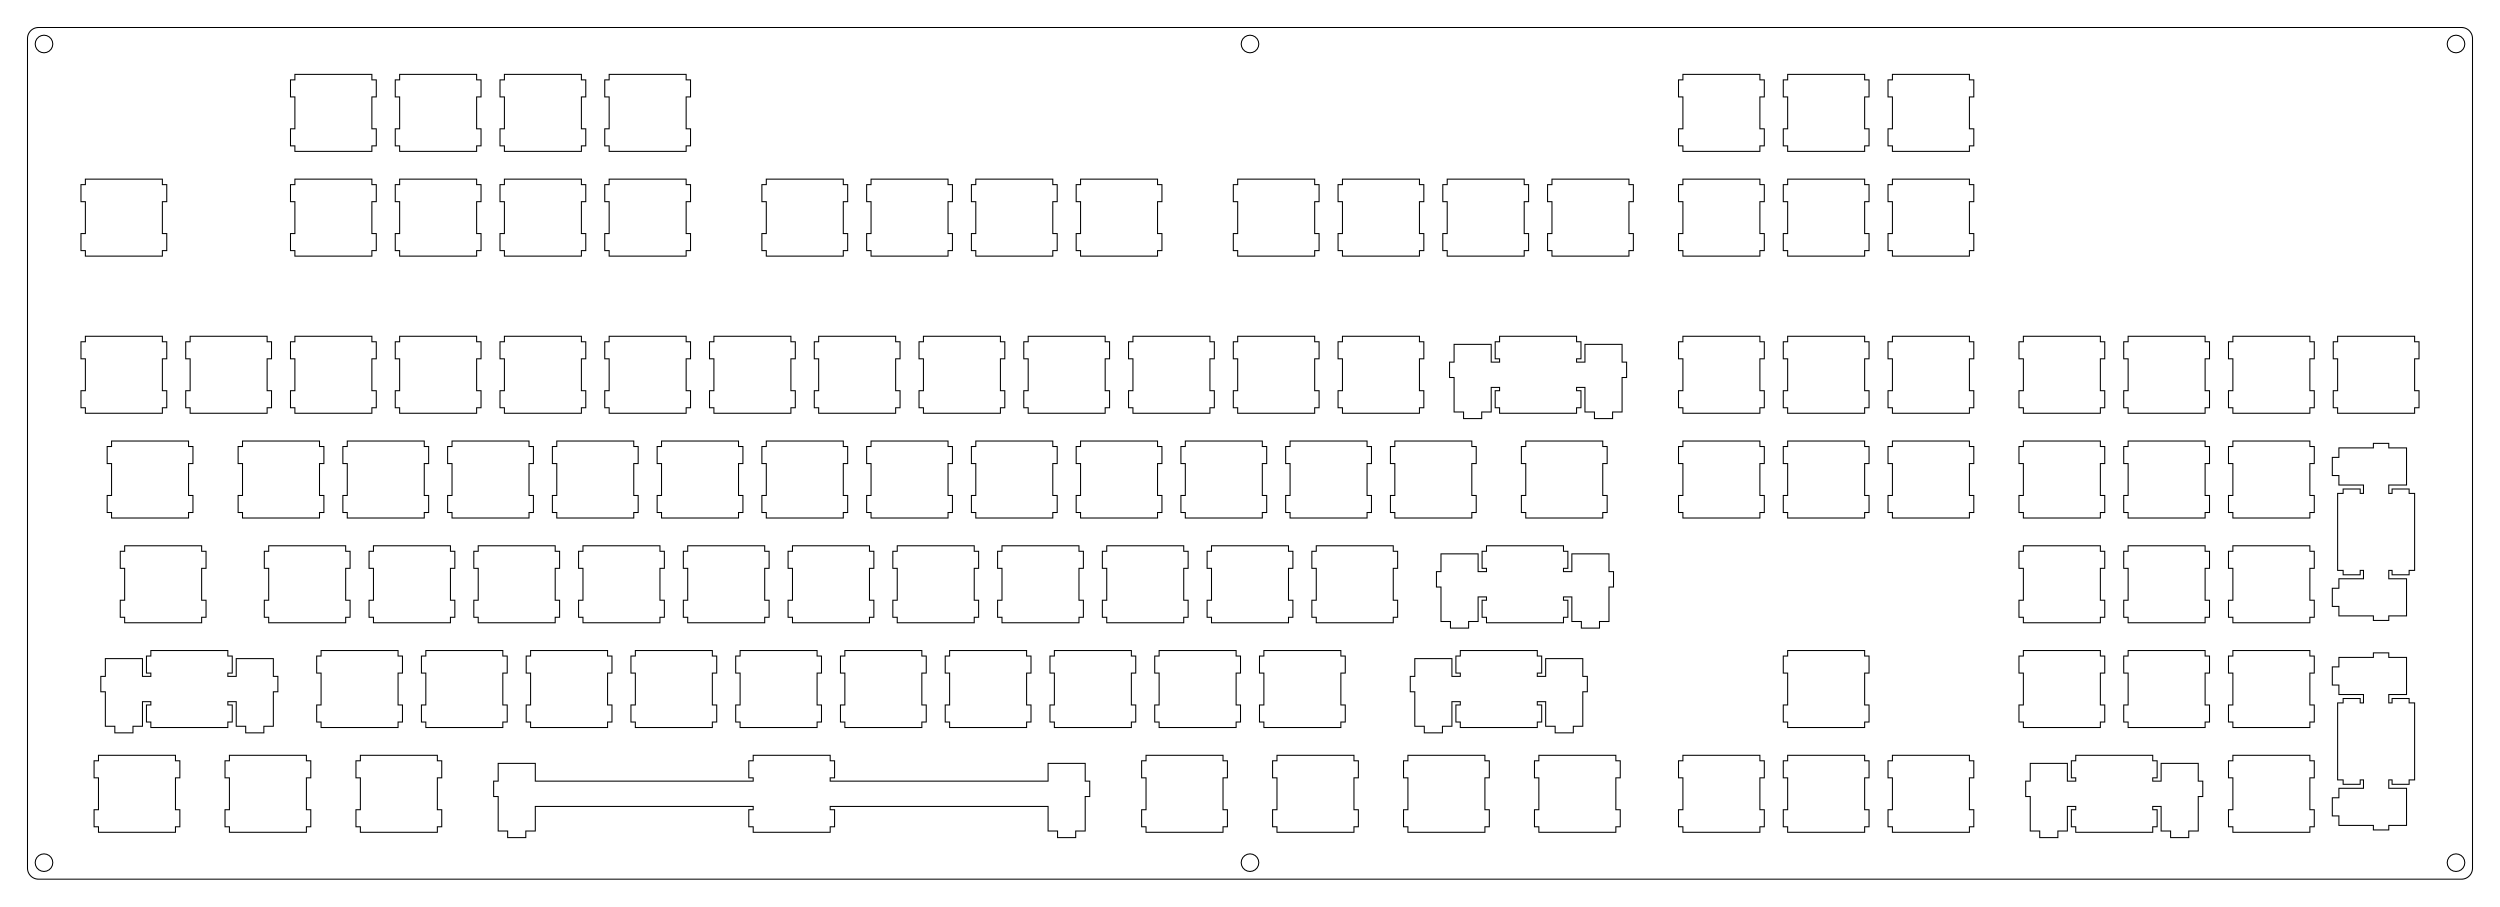 <?xml version="1.0"?>
<!-- Generated by SVGo -->
<svg width="454.627mm" height="164.877mm"
     viewBox="0.000 0.000 454.627 164.877"
     xmlns="http://www.w3.org/2000/svg" 
     xmlns:xlink="http://www.w3.org/1999/xlink">
<polygon points="447.627,5.001 447.783,5.007 447.939,5.025 448.093,5.056 448.245,5.098 448.392,5.153 448.534,5.218 448.671,5.295 448.802,5.382 448.925,5.480 449.041,5.586 449.147,5.702 449.245,5.825 449.332,5.956 449.409,6.093 449.474,6.235 449.529,6.382 449.571,6.534 449.602,6.688 449.620,6.844 449.627,7.001 449.627,157.877 449.620,158.033 449.602,158.189 449.571,158.343 449.529,158.495 449.474,158.642 449.409,158.784 449.332,158.921 449.245,159.052 449.147,159.175 449.041,159.291 448.925,159.397 448.802,159.495 448.671,159.582 448.534,159.659 448.392,159.724 448.245,159.779 448.093,159.821 447.939,159.852 447.783,159.870 447.627,159.877 7.001,159.877 6.844,159.870 6.688,159.852 6.534,159.821 6.382,159.779 6.235,159.724 6.093,159.659 5.956,159.582 5.825,159.495 5.702,159.397 5.586,159.291 5.480,159.175 5.382,159.052 5.295,158.921 5.218,158.784 5.153,158.642 5.098,158.495 5.056,158.343 5.025,158.189 5.007,158.033 5.000,157.876 5.001,7.001 5.007,6.844 5.025,6.688 5.056,6.534 5.098,6.382 5.153,6.235 5.218,6.093 5.295,5.956 5.382,5.825 5.480,5.702 5.586,5.586 5.702,5.480 5.825,5.382 5.956,5.295 6.093,5.218 6.235,5.153 6.382,5.098 6.534,5.056 6.688,5.025 6.844,5.007 7.001,5.000" style="fill:none;stroke-width:0.05mm;stroke:black"/>
<polygon points="7.506,155.355 7.060,155.582 6.706,155.936 6.479,156.382 6.400,156.877 6.479,157.371 6.706,157.817 7.060,158.171 7.506,158.398 8.001,158.477 8.495,158.398 8.941,158.171 9.295,157.817 9.522,157.371 9.601,156.877 9.522,156.382 9.295,155.936 8.941,155.582 8.495,155.355 8.001,155.277" style="fill:none;stroke-width:0.05mm;stroke:black"/>
<polygon points="226.819,155.355 226.373,155.582 226.019,155.936 225.792,156.382 225.714,156.877 225.792,157.371 226.019,157.817 226.373,158.171 226.819,158.398 227.314,158.477 227.808,158.398 228.254,158.171 228.608,157.817 228.835,157.371 228.914,156.877 228.835,156.382 228.608,155.936 228.254,155.582 227.808,155.355 227.314,155.277" style="fill:none;stroke-width:0.05mm;stroke:black"/>
<polygon points="446.132,155.355 445.686,155.582 445.332,155.936 445.105,156.382 445.027,156.877 445.105,157.371 445.332,157.817 445.686,158.171 446.132,158.398 446.627,158.477 447.121,158.398 447.567,158.171 447.921,157.817 448.148,157.371 448.227,156.877 448.148,156.382 447.921,155.936 447.567,155.582 447.121,155.355 446.627,155.277" style="fill:none;stroke-width:0.05mm;stroke:black"/>
<polygon points="377.476,137.351 377.476,138.351 376.676,138.351 376.676,141.451 377.476,141.451 377.476,142.050 375.951,142.050 375.951,138.821 369.201,138.821 369.201,142.050 368.376,142.050 368.376,144.851 369.201,144.851 369.201,151.121 370.926,151.121 370.926,152.321 374.226,152.321 374.226,151.121 375.951,151.121 375.951,146.651 377.476,146.651 377.476,147.251 376.676,147.251 376.676,150.351 377.476,150.351 377.476,151.351 391.476,151.351 391.476,150.351 392.276,150.351 392.276,147.251 391.476,147.251 391.476,146.651 393.001,146.651 393.001,151.121 394.726,151.121 394.726,152.321 398.026,152.321 398.026,151.121 399.751,151.121 399.751,144.851 400.576,144.851 400.576,142.050 399.751,142.050 399.751,138.821 393.001,138.821 393.001,142.050 391.476,142.050 391.476,141.451 392.276,141.451 392.276,138.351 391.476,138.351 391.476,137.351" style="fill:none;stroke-width:0.05mm;stroke:black"/>
<polygon points="136.969,137.351 136.969,138.351 136.169,138.351 136.169,141.451 136.969,141.451 136.969,142.050 97.344,142.050 97.344,138.821 90.594,138.821 90.594,142.050 89.769,142.050 89.769,144.851 90.594,144.851 90.594,151.121 92.319,151.121 92.319,152.321 95.619,152.321 95.619,151.121 97.344,151.121 97.344,146.651 136.969,146.651 136.969,147.251 136.169,147.251 136.169,150.351 136.969,150.351 136.969,151.351 150.969,151.351 150.969,150.351 151.769,150.351 151.769,147.251 150.969,147.251 150.969,146.651 190.594,146.651 190.594,151.121 192.319,151.121 192.319,152.321 195.619,152.321 195.619,151.121 197.344,151.121 197.344,144.851 198.169,144.851 198.169,142.050 197.344,142.050 197.344,138.821 190.594,138.821 190.594,142.050 150.969,142.050 150.969,141.451 151.769,141.451 151.769,138.351 150.969,138.351 150.969,137.351" style="fill:none;stroke-width:0.05mm;stroke:black"/>
<polygon points="406.051,137.351 406.051,138.351 405.251,138.351 405.251,141.451 406.051,141.451 406.051,147.251 405.251,147.251 405.251,150.351 406.051,150.351 406.051,151.351 420.051,151.351 420.051,150.351 420.851,150.351 420.851,147.251 420.051,147.251 420.051,141.451 420.851,141.451 420.851,138.351 420.051,138.351 420.051,137.351" style="fill:none;stroke-width:0.05mm;stroke:black"/>
<polygon points="344.138,137.351 344.138,138.351 343.338,138.351 343.338,141.451 344.138,141.451 344.138,147.251 343.338,147.251 343.338,150.351 344.138,150.351 344.138,151.351 358.138,151.351 358.138,150.351 358.938,150.351 358.938,147.251 358.138,147.251 358.138,141.451 358.938,141.451 358.938,138.351 358.138,138.351 358.138,137.351" style="fill:none;stroke-width:0.05mm;stroke:black"/>
<polygon points="325.088,137.351 325.088,138.351 324.288,138.351 324.288,141.451 325.088,141.451 325.088,147.251 324.288,147.251 324.288,150.351 325.088,150.351 325.088,151.351 339.088,151.351 339.088,150.351 339.888,150.351 339.888,147.251 339.088,147.251 339.088,141.451 339.888,141.451 339.888,138.351 339.088,138.351 339.088,137.351" style="fill:none;stroke-width:0.05mm;stroke:black"/>
<polygon points="306.038,137.351 306.038,138.351 305.238,138.351 305.238,141.451 306.038,141.451 306.038,147.251 305.238,147.251 305.238,150.351 306.038,150.351 306.038,151.351 320.038,151.351 320.038,150.351 320.838,150.351 320.838,147.251 320.038,147.251 320.038,141.451 320.838,141.451 320.838,138.351 320.038,138.351 320.038,137.351" style="fill:none;stroke-width:0.05mm;stroke:black"/>
<polygon points="279.844,137.351 279.844,138.351 279.044,138.351 279.044,141.451 279.844,141.451 279.844,147.251 279.044,147.251 279.044,150.351 279.844,150.351 279.844,151.351 293.844,151.351 293.844,150.351 294.644,150.351 294.644,147.251 293.844,147.251 293.844,141.451 294.644,141.451 294.644,138.351 293.844,138.351 293.844,137.351" style="fill:none;stroke-width:0.05mm;stroke:black"/>
<polygon points="256.032,137.351 256.032,138.351 255.232,138.351 255.232,141.451 256.032,141.451 256.032,147.251 255.232,147.251 255.232,150.351 256.032,150.351 256.032,151.351 270.032,151.351 270.032,150.351 270.832,150.351 270.832,147.251 270.032,147.251 270.032,141.451 270.832,141.451 270.832,138.351 270.032,138.351 270.032,137.351" style="fill:none;stroke-width:0.05mm;stroke:black"/>
<polygon points="232.219,137.351 232.219,138.351 231.419,138.351 231.419,141.451 232.219,141.451 232.219,147.251 231.419,147.251 231.419,150.351 232.219,150.351 232.219,151.351 246.219,151.351 246.219,150.351 247.019,150.351 247.019,147.251 246.219,147.251 246.219,141.451 247.019,141.451 247.019,138.351 246.219,138.351 246.219,137.351" style="fill:none;stroke-width:0.05mm;stroke:black"/>
<polygon points="208.407,137.351 208.407,138.351 207.607,138.351 207.607,141.451 208.407,141.451 208.407,147.251 207.607,147.251 207.607,150.351 208.407,150.351 208.407,151.351 222.407,151.351 222.407,150.351 223.207,150.351 223.207,147.251 222.407,147.251 222.407,141.451 223.207,141.451 223.207,138.351 222.407,138.351 222.407,137.351" style="fill:none;stroke-width:0.05mm;stroke:black"/>
<polygon points="65.532,137.351 65.532,138.351 64.731,138.351 64.731,141.451 65.532,141.451 65.532,147.251 64.731,147.251 64.731,150.351 65.532,150.351 65.532,151.351 79.532,151.351 79.532,150.351 80.332,150.351 80.332,147.251 79.532,147.251 79.532,141.451 80.332,141.451 80.332,138.351 79.532,138.351 79.532,137.351" style="fill:none;stroke-width:0.05mm;stroke:black"/>
<polygon points="41.719,137.351 41.719,138.351 40.919,138.351 40.919,141.451 41.719,141.451 41.719,147.251 40.919,147.251 40.919,150.351 41.719,150.351 41.719,151.351 55.719,151.351 55.719,150.351 56.519,150.351 56.519,147.251 55.719,147.251 55.719,141.451 56.519,141.451 56.519,138.351 55.719,138.351 55.719,137.351" style="fill:none;stroke-width:0.05mm;stroke:black"/>
<polygon points="17.907,137.351 17.907,138.351 17.107,138.351 17.107,141.451 17.907,141.451 17.907,147.251 17.107,147.251 17.107,150.351 17.907,150.351 17.907,151.351 31.907,151.351 31.907,150.351 32.707,150.351 32.707,147.251 31.907,147.251 31.907,141.451 32.707,141.451 32.707,138.351 31.907,138.351 31.907,137.351" style="fill:none;stroke-width:0.05mm;stroke:black"/>
<polygon points="431.601,118.726 431.601,119.550 425.331,119.550 425.331,121.275 424.131,121.275 424.131,124.575 425.331,124.575 425.331,126.300 429.801,126.300 429.801,127.825 429.201,127.825 429.201,127.025 426.101,127.025 426.101,127.825 425.101,127.825 425.101,141.826 426.101,141.826 426.101,142.626 429.201,142.626 429.201,141.826 429.801,141.826 429.801,143.351 425.331,143.351 425.331,145.076 424.131,145.076 424.131,148.376 425.331,148.376 425.331,150.101 431.601,150.101 431.601,150.925 434.401,150.925 434.401,150.101 437.631,150.101 437.631,143.351 434.401,143.351 434.401,141.826 435.001,141.826 435.001,142.626 438.101,142.626 438.101,141.826 439.101,141.826 439.101,127.825 438.101,127.825 438.101,127.025 435.001,127.025 435.001,127.825 434.401,127.825 434.401,126.300 437.631,126.300 437.631,119.550 434.401,119.550 434.401,118.726" style="fill:none;stroke-width:0.05mm;stroke:black"/>
<polygon points="265.557,118.301 265.557,119.301 264.757,119.301 264.757,122.400 265.557,122.400 265.557,123.001 264.032,123.001 264.032,119.771 257.282,119.771 257.282,123.001 256.457,123.001 256.457,125.801 257.282,125.801 257.282,132.071 259.006,132.071 259.006,133.271 262.307,133.271 262.307,132.071 264.032,132.071 264.032,127.601 265.557,127.601 265.557,128.200 264.757,128.200 264.757,131.301 265.557,131.301 265.557,132.301 279.557,132.301 279.557,131.301 280.357,131.301 280.357,128.200 279.557,128.200 279.557,127.601 281.082,127.601 281.082,132.071 282.807,132.071 282.807,133.271 286.107,133.271 286.107,132.071 287.832,132.071 287.832,125.801 288.657,125.801 288.657,123.001 287.832,123.001 287.832,119.771 281.082,119.771 281.082,123.001 279.557,123.001 279.557,122.400 280.357,122.400 280.357,119.301 279.557,119.301 279.557,118.301" style="fill:none;stroke-width:0.05mm;stroke:black"/>
<polygon points="27.432,118.301 27.432,119.301 26.632,119.301 26.632,122.400 27.432,122.400 27.432,123.001 25.907,123.001 25.907,119.771 19.157,119.771 19.157,123.001 18.332,123.001 18.332,125.801 19.157,125.801 19.157,132.071 20.882,132.071 20.882,133.271 24.182,133.271 24.182,132.071 25.907,132.071 25.907,127.601 27.432,127.601 27.432,128.200 26.632,128.200 26.632,131.301 27.432,131.301 27.432,132.301 41.432,132.301 41.432,131.301 42.232,131.301 42.232,128.200 41.432,128.200 41.432,127.601 42.957,127.601 42.957,132.071 44.682,132.071 44.682,133.271 47.982,133.271 47.982,132.071 49.707,132.071 49.707,125.801 50.532,125.801 50.532,123.001 49.707,123.001 49.707,119.771 42.957,119.771 42.957,123.001 41.432,123.001 41.432,122.400 42.232,122.400 42.232,119.301 41.432,119.301 41.432,118.301" style="fill:none;stroke-width:0.05mm;stroke:black"/>
<polygon points="406.051,118.301 406.051,119.301 405.251,119.301 405.251,122.400 406.051,122.400 406.051,128.200 405.251,128.200 405.251,131.301 406.051,131.301 406.051,132.301 420.051,132.301 420.051,131.301 420.851,131.301 420.851,128.200 420.051,128.200 420.051,122.400 420.851,122.400 420.851,119.301 420.051,119.301 420.051,118.301" style="fill:none;stroke-width:0.05mm;stroke:black"/>
<polygon points="387.001,118.301 387.001,119.301 386.201,119.301 386.201,122.400 387.001,122.400 387.001,128.200 386.201,128.200 386.201,131.301 387.001,131.301 387.001,132.301 401.001,132.301 401.001,131.301 401.801,131.301 401.801,128.200 401.001,128.200 401.001,122.400 401.801,122.400 401.801,119.301 401.001,119.301 401.001,118.301" style="fill:none;stroke-width:0.05mm;stroke:black"/>
<polygon points="367.951,118.301 367.951,119.301 367.151,119.301 367.151,122.400 367.951,122.400 367.951,128.200 367.151,128.200 367.151,131.301 367.951,131.301 367.951,132.301 381.951,132.301 381.951,131.301 382.751,131.301 382.751,128.200 381.951,128.200 381.951,122.400 382.751,122.400 382.751,119.301 381.951,119.301 381.951,118.301" style="fill:none;stroke-width:0.05mm;stroke:black"/>
<polygon points="325.088,118.301 325.088,119.301 324.288,119.301 324.288,122.400 325.088,122.400 325.088,128.200 324.288,128.200 324.288,131.301 325.088,131.301 325.088,132.301 339.088,132.301 339.088,131.301 339.888,131.301 339.888,128.200 339.088,128.200 339.088,122.400 339.888,122.400 339.888,119.301 339.088,119.301 339.088,118.301" style="fill:none;stroke-width:0.05mm;stroke:black"/>
<polygon points="229.838,118.301 229.838,119.301 229.038,119.301 229.038,122.400 229.838,122.400 229.838,128.200 229.038,128.200 229.038,131.301 229.838,131.301 229.838,132.301 243.838,132.301 243.838,131.301 244.638,131.301 244.638,128.200 243.838,128.200 243.838,122.400 244.638,122.400 244.638,119.301 243.838,119.301 243.838,118.301" style="fill:none;stroke-width:0.05mm;stroke:black"/>
<polygon points="210.788,118.301 210.788,119.301 209.988,119.301 209.988,122.400 210.788,122.400 210.788,128.200 209.988,128.200 209.988,131.301 210.788,131.301 210.788,132.301 224.788,132.301 224.788,131.301 225.588,131.301 225.588,128.200 224.788,128.200 224.788,122.400 225.588,122.400 225.588,119.301 224.788,119.301 224.788,118.301" style="fill:none;stroke-width:0.05mm;stroke:black"/>
<polygon points="191.738,118.301 191.738,119.301 190.938,119.301 190.938,122.400 191.738,122.400 191.738,128.200 190.938,128.200 190.938,131.301 191.738,131.301 191.738,132.301 205.738,132.301 205.738,131.301 206.538,131.301 206.538,128.200 205.738,128.200 205.738,122.400 206.538,122.400 206.538,119.301 205.738,119.301 205.738,118.301" style="fill:none;stroke-width:0.05mm;stroke:black"/>
<polygon points="172.688,118.301 172.688,119.301 171.888,119.301 171.888,122.400 172.688,122.400 172.688,128.200 171.888,128.200 171.888,131.301 172.688,131.301 172.688,132.301 186.688,132.301 186.688,131.301 187.488,131.301 187.488,128.200 186.688,128.200 186.688,122.400 187.488,122.400 187.488,119.301 186.688,119.301 186.688,118.301" style="fill:none;stroke-width:0.05mm;stroke:black"/>
<polygon points="153.638,118.301 153.638,119.301 152.838,119.301 152.838,122.400 153.638,122.400 153.638,128.200 152.838,128.200 152.838,131.301 153.638,131.301 153.638,132.301 167.638,132.301 167.638,131.301 168.438,131.301 168.438,128.200 167.638,128.200 167.638,122.400 168.438,122.400 168.438,119.301 167.638,119.301 167.638,118.301" style="fill:none;stroke-width:0.05mm;stroke:black"/>
<polygon points="134.588,118.301 134.588,119.301 133.788,119.301 133.788,122.400 134.588,122.400 134.588,128.200 133.788,128.200 133.788,131.301 134.588,131.301 134.588,132.301 148.588,132.301 148.588,131.301 149.388,131.301 149.388,128.200 148.588,128.200 148.588,122.400 149.388,122.400 149.388,119.301 148.588,119.301 148.588,118.301" style="fill:none;stroke-width:0.05mm;stroke:black"/>
<polygon points="115.538,118.301 115.538,119.301 114.738,119.301 114.738,122.400 115.538,122.400 115.538,128.200 114.738,128.200 114.738,131.301 115.538,131.301 115.538,132.301 129.538,132.301 129.538,131.301 130.337,131.301 130.337,128.200 129.538,128.200 129.538,122.400 130.337,122.400 130.337,119.301 129.538,119.301 129.538,118.301" style="fill:none;stroke-width:0.05mm;stroke:black"/>
<polygon points="96.488,118.301 96.488,119.301 95.688,119.301 95.688,122.400 96.488,122.400 96.488,128.200 95.688,128.200 95.688,131.301 96.488,131.301 96.488,132.301 110.488,132.301 110.488,131.301 111.288,131.301 111.288,128.200 110.488,128.200 110.488,122.400 111.288,122.400 111.288,119.301 110.488,119.301 110.488,118.301" style="fill:none;stroke-width:0.05mm;stroke:black"/>
<polygon points="77.438,118.301 77.438,119.301 76.638,119.301 76.638,122.400 77.438,122.400 77.438,128.200 76.638,128.200 76.638,131.301 77.438,131.301 77.438,132.301 91.438,132.301 91.438,131.301 92.238,131.301 92.238,128.200 91.438,128.200 91.438,122.400 92.238,122.400 92.238,119.301 91.438,119.301 91.438,118.301" style="fill:none;stroke-width:0.05mm;stroke:black"/>
<polygon points="58.388,118.301 58.388,119.301 57.588,119.301 57.588,122.400 58.388,122.400 58.388,128.200 57.588,128.200 57.588,131.301 58.388,131.301 58.388,132.301 72.388,132.301 72.388,131.301 73.188,131.301 73.188,128.200 72.388,128.200 72.388,122.400 73.188,122.400 73.188,119.301 72.388,119.301 72.388,118.301" style="fill:none;stroke-width:0.05mm;stroke:black"/>
<polygon points="270.319,99.251 270.319,100.251 269.519,100.251 269.519,103.351 270.319,103.351 270.319,103.951 268.794,103.951 268.794,100.721 262.044,100.721 262.044,103.951 261.219,103.951 261.219,106.751 262.044,106.751 262.044,113.021 263.769,113.021 263.769,114.221 267.069,114.221 267.069,113.021 268.794,113.021 268.794,108.551 270.319,108.551 270.319,109.151 269.519,109.151 269.519,112.251 270.319,112.251 270.319,113.251 284.319,113.251 284.319,112.251 285.119,112.251 285.119,109.151 284.319,109.151 284.319,108.551 285.844,108.551 285.844,113.021 287.569,113.021 287.569,114.221 290.869,114.221 290.869,113.021 292.594,113.021 292.594,106.751 293.419,106.751 293.419,103.951 292.594,103.951 292.594,100.721 285.844,100.721 285.844,103.951 284.319,103.951 284.319,103.351 285.119,103.351 285.119,100.251 284.319,100.251 284.319,99.251" style="fill:none;stroke-width:0.05mm;stroke:black"/>
<polygon points="406.051,99.251 406.051,100.251 405.251,100.251 405.251,103.351 406.051,103.351 406.051,109.151 405.251,109.151 405.251,112.251 406.051,112.251 406.051,113.251 420.051,113.251 420.051,112.251 420.851,112.251 420.851,109.151 420.051,109.151 420.051,103.351 420.851,103.351 420.851,100.251 420.051,100.251 420.051,99.251" style="fill:none;stroke-width:0.05mm;stroke:black"/>
<polygon points="387.001,99.251 387.001,100.251 386.201,100.251 386.201,103.351 387.001,103.351 387.001,109.151 386.201,109.151 386.201,112.251 387.001,112.251 387.001,113.251 401.001,113.251 401.001,112.251 401.801,112.251 401.801,109.151 401.001,109.151 401.001,103.351 401.801,103.351 401.801,100.251 401.001,100.251 401.001,99.251" style="fill:none;stroke-width:0.05mm;stroke:black"/>
<polygon points="367.951,99.251 367.951,100.251 367.151,100.251 367.151,103.351 367.951,103.351 367.951,109.151 367.151,109.151 367.151,112.251 367.951,112.251 367.951,113.251 381.951,113.251 381.951,112.251 382.751,112.251 382.751,109.151 381.951,109.151 381.951,103.351 382.751,103.351 382.751,100.251 381.951,100.251 381.951,99.251" style="fill:none;stroke-width:0.05mm;stroke:black"/>
<polygon points="239.363,99.251 239.363,100.251 238.563,100.251 238.563,103.351 239.363,103.351 239.363,109.151 238.563,109.151 238.563,112.251 239.363,112.251 239.363,113.251 253.363,113.251 253.363,112.251 254.163,112.251 254.163,109.151 253.363,109.151 253.363,103.351 254.163,103.351 254.163,100.251 253.363,100.251 253.363,99.251" style="fill:none;stroke-width:0.05mm;stroke:black"/>
<polygon points="220.313,99.251 220.313,100.251 219.513,100.251 219.513,103.351 220.313,103.351 220.313,109.151 219.513,109.151 219.513,112.251 220.313,112.251 220.313,113.251 234.313,113.251 234.313,112.251 235.113,112.251 235.113,109.151 234.313,109.151 234.313,103.351 235.113,103.351 235.113,100.251 234.313,100.251 234.313,99.251" style="fill:none;stroke-width:0.05mm;stroke:black"/>
<polygon points="201.263,99.251 201.263,100.251 200.463,100.251 200.463,103.351 201.263,103.351 201.263,109.151 200.463,109.151 200.463,112.251 201.263,112.251 201.263,113.251 215.263,113.251 215.263,112.251 216.063,112.251 216.063,109.151 215.263,109.151 215.263,103.351 216.063,103.351 216.063,100.251 215.263,100.251 215.263,99.251" style="fill:none;stroke-width:0.05mm;stroke:black"/>
<polygon points="182.213,99.251 182.213,100.251 181.413,100.251 181.413,103.351 182.213,103.351 182.213,109.151 181.413,109.151 181.413,112.251 182.213,112.251 182.213,113.251 196.213,113.251 196.213,112.251 197.013,112.251 197.013,109.151 196.213,109.151 196.213,103.351 197.013,103.351 197.013,100.251 196.213,100.251 196.213,99.251" style="fill:none;stroke-width:0.05mm;stroke:black"/>
<polygon points="163.163,99.251 163.163,100.251 162.363,100.251 162.363,103.351 163.163,103.351 163.163,109.151 162.363,109.151 162.363,112.251 163.163,112.251 163.163,113.251 177.163,113.251 177.163,112.251 177.963,112.251 177.963,109.151 177.163,109.151 177.163,103.351 177.963,103.351 177.963,100.251 177.163,100.251 177.163,99.251" style="fill:none;stroke-width:0.05mm;stroke:black"/>
<polygon points="144.113,99.251 144.113,100.251 143.313,100.251 143.313,103.351 144.113,103.351 144.113,109.151 143.313,109.151 143.313,112.251 144.113,112.251 144.113,113.251 158.113,113.251 158.113,112.251 158.913,112.251 158.913,109.151 158.113,109.151 158.113,103.351 158.913,103.351 158.913,100.251 158.113,100.251 158.113,99.251" style="fill:none;stroke-width:0.05mm;stroke:black"/>
<polygon points="125.063,99.251 125.063,100.251 124.263,100.251 124.263,103.351 125.063,103.351 125.063,109.151 124.263,109.151 124.263,112.251 125.063,112.251 125.063,113.251 139.063,113.251 139.063,112.251 139.863,112.251 139.863,109.151 139.063,109.151 139.063,103.351 139.863,103.351 139.863,100.251 139.063,100.251 139.063,99.251" style="fill:none;stroke-width:0.05mm;stroke:black"/>
<polygon points="106.013,99.251 106.013,100.251 105.213,100.251 105.213,103.351 106.013,103.351 106.013,109.151 105.213,109.151 105.213,112.251 106.013,112.251 106.013,113.251 120.013,113.251 120.013,112.251 120.813,112.251 120.813,109.151 120.013,109.151 120.013,103.351 120.813,103.351 120.813,100.251 120.013,100.251 120.013,99.251" style="fill:none;stroke-width:0.05mm;stroke:black"/>
<polygon points="86.963,99.251 86.963,100.251 86.163,100.251 86.163,103.351 86.963,103.351 86.963,109.151 86.163,109.151 86.163,112.251 86.963,112.251 86.963,113.251 100.963,113.251 100.963,112.251 101.763,112.251 101.763,109.151 100.963,109.151 100.963,103.351 101.763,103.351 101.763,100.251 100.963,100.251 100.963,99.251" style="fill:none;stroke-width:0.05mm;stroke:black"/>
<polygon points="67.913,99.251 67.913,100.251 67.113,100.251 67.113,103.351 67.913,103.351 67.913,109.151 67.113,109.151 67.113,112.251 67.913,112.251 67.913,113.251 81.913,113.251 81.913,112.251 82.713,112.251 82.713,109.151 81.913,109.151 81.913,103.351 82.713,103.351 82.713,100.251 81.913,100.251 81.913,99.251" style="fill:none;stroke-width:0.05mm;stroke:black"/>
<polygon points="48.863,99.251 48.863,100.251 48.063,100.251 48.063,103.351 48.863,103.351 48.863,109.151 48.063,109.151 48.063,112.251 48.863,112.251 48.863,113.251 62.863,113.251 62.863,112.251 63.663,112.251 63.663,109.151 62.863,109.151 62.863,103.351 63.663,103.351 63.663,100.251 62.863,100.251 62.863,99.251" style="fill:none;stroke-width:0.05mm;stroke:black"/>
<polygon points="22.669,99.251 22.669,100.251 21.869,100.251 21.869,103.351 22.669,103.351 22.669,109.151 21.869,109.151 21.869,112.251 22.669,112.251 22.669,113.251 36.669,113.251 36.669,112.251 37.469,112.251 37.469,109.151 36.669,109.151 36.669,103.351 37.469,103.351 37.469,100.251 36.669,100.251 36.669,99.251" style="fill:none;stroke-width:0.05mm;stroke:black"/>
<polygon points="431.601,80.626 431.601,81.451 425.331,81.451 425.331,83.176 424.131,83.176 424.131,86.476 425.331,86.476 425.331,88.201 429.801,88.201 429.801,89.726 429.201,89.726 429.201,88.926 426.101,88.926 426.101,89.726 425.101,89.726 425.101,103.726 426.101,103.726 426.101,104.526 429.201,104.526 429.201,103.726 429.801,103.726 429.801,105.251 425.331,105.251 425.331,106.976 424.131,106.976 424.131,110.276 425.331,110.276 425.331,112.001 431.601,112.001 431.601,112.826 434.401,112.826 434.401,112.001 437.631,112.001 437.631,105.251 434.401,105.251 434.401,103.726 435.001,103.726 435.001,104.526 438.101,104.526 438.101,103.726 439.101,103.726 439.101,89.726 438.101,89.726 438.101,88.926 435.001,88.926 435.001,89.726 434.401,89.726 434.401,88.201 437.631,88.201 437.631,81.451 434.401,81.451 434.401,80.626" style="fill:none;stroke-width:0.05mm;stroke:black"/>
<polygon points="406.051,80.201 406.051,81.201 405.251,81.201 405.251,84.301 406.051,84.301 406.051,90.101 405.251,90.101 405.251,93.201 406.051,93.201 406.051,94.201 420.051,94.201 420.051,93.201 420.851,93.201 420.851,90.101 420.051,90.101 420.051,84.301 420.851,84.301 420.851,81.201 420.051,81.201 420.051,80.201" style="fill:none;stroke-width:0.05mm;stroke:black"/>
<polygon points="387.001,80.201 387.001,81.201 386.201,81.201 386.201,84.301 387.001,84.301 387.001,90.101 386.201,90.101 386.201,93.201 387.001,93.201 387.001,94.201 401.001,94.201 401.001,93.201 401.801,93.201 401.801,90.101 401.001,90.101 401.001,84.301 401.801,84.301 401.801,81.201 401.001,81.201 401.001,80.201" style="fill:none;stroke-width:0.05mm;stroke:black"/>
<polygon points="367.951,80.201 367.951,81.201 367.151,81.201 367.151,84.301 367.951,84.301 367.951,90.101 367.151,90.101 367.151,93.201 367.951,93.201 367.951,94.201 381.951,94.201 381.951,93.201 382.751,93.201 382.751,90.101 381.951,90.101 381.951,84.301 382.751,84.301 382.751,81.201 381.951,81.201 381.951,80.201" style="fill:none;stroke-width:0.05mm;stroke:black"/>
<polygon points="344.138,80.201 344.138,81.201 343.338,81.201 343.338,84.301 344.138,84.301 344.138,90.101 343.338,90.101 343.338,93.201 344.138,93.201 344.138,94.201 358.138,94.201 358.138,93.201 358.938,93.201 358.938,90.101 358.138,90.101 358.138,84.301 358.938,84.301 358.938,81.201 358.138,81.201 358.138,80.201" style="fill:none;stroke-width:0.05mm;stroke:black"/>
<polygon points="325.088,80.201 325.088,81.201 324.288,81.201 324.288,84.301 325.088,84.301 325.088,90.101 324.288,90.101 324.288,93.201 325.088,93.201 325.088,94.201 339.088,94.201 339.088,93.201 339.888,93.201 339.888,90.101 339.088,90.101 339.088,84.301 339.888,84.301 339.888,81.201 339.088,81.201 339.088,80.201" style="fill:none;stroke-width:0.05mm;stroke:black"/>
<polygon points="306.038,80.201 306.038,81.201 305.238,81.201 305.238,84.301 306.038,84.301 306.038,90.101 305.238,90.101 305.238,93.201 306.038,93.201 306.038,94.201 320.038,94.201 320.038,93.201 320.838,93.201 320.838,90.101 320.038,90.101 320.038,84.301 320.838,84.301 320.838,81.201 320.038,81.201 320.038,80.201" style="fill:none;stroke-width:0.05mm;stroke:black"/>
<polygon points="277.463,80.201 277.463,81.201 276.663,81.201 276.663,84.301 277.463,84.301 277.463,90.101 276.663,90.101 276.663,93.201 277.463,93.201 277.463,94.201 291.463,94.201 291.463,93.201 292.263,93.201 292.263,90.101 291.463,90.101 291.463,84.301 292.263,84.301 292.263,81.201 291.463,81.201 291.463,80.201" style="fill:none;stroke-width:0.05mm;stroke:black"/>
<polygon points="253.651,80.201 253.651,81.201 252.851,81.201 252.851,84.301 253.651,84.301 253.651,90.101 252.851,90.101 252.851,93.201 253.651,93.201 253.651,94.201 267.651,94.201 267.651,93.201 268.451,93.201 268.451,90.101 267.651,90.101 267.651,84.301 268.451,84.301 268.451,81.201 267.651,81.201 267.651,80.201" style="fill:none;stroke-width:0.05mm;stroke:black"/>
<polygon points="234.601,80.201 234.601,81.201 233.801,81.201 233.801,84.301 234.601,84.301 234.601,90.101 233.801,90.101 233.801,93.201 234.601,93.201 234.601,94.201 248.601,94.201 248.601,93.201 249.401,93.201 249.401,90.101 248.601,90.101 248.601,84.301 249.401,84.301 249.401,81.201 248.601,81.201 248.601,80.201" style="fill:none;stroke-width:0.05mm;stroke:black"/>
<polygon points="215.551,80.201 215.551,81.201 214.751,81.201 214.751,84.301 215.551,84.301 215.551,90.101 214.751,90.101 214.751,93.201 215.551,93.201 215.551,94.201 229.551,94.201 229.551,93.201 230.351,93.201 230.351,90.101 229.551,90.101 229.551,84.301 230.351,84.301 230.351,81.201 229.551,81.201 229.551,80.201" style="fill:none;stroke-width:0.05mm;stroke:black"/>
<polygon points="196.501,80.201 196.501,81.201 195.701,81.201 195.701,84.301 196.501,84.301 196.501,90.101 195.701,90.101 195.701,93.201 196.501,93.201 196.501,94.201 210.501,94.201 210.501,93.201 211.301,93.201 211.301,90.101 210.501,90.101 210.501,84.301 211.301,84.301 211.301,81.201 210.501,81.201 210.501,80.201" style="fill:none;stroke-width:0.05mm;stroke:black"/>
<polygon points="177.451,80.201 177.451,81.201 176.651,81.201 176.651,84.301 177.451,84.301 177.451,90.101 176.651,90.101 176.651,93.201 177.451,93.201 177.451,94.201 191.451,94.201 191.451,93.201 192.251,93.201 192.251,90.101 191.451,90.101 191.451,84.301 192.251,84.301 192.251,81.201 191.451,81.201 191.451,80.201" style="fill:none;stroke-width:0.05mm;stroke:black"/>
<polygon points="158.401,80.201 158.401,81.201 157.601,81.201 157.601,84.301 158.401,84.301 158.401,90.101 157.601,90.101 157.601,93.201 158.401,93.201 158.401,94.201 172.401,94.201 172.401,93.201 173.201,93.201 173.201,90.101 172.401,90.101 172.401,84.301 173.201,84.301 173.201,81.201 172.401,81.201 172.401,80.201" style="fill:none;stroke-width:0.05mm;stroke:black"/>
<polygon points="139.351,80.201 139.351,81.201 138.550,81.201 138.550,84.301 139.351,84.301 139.351,90.101 138.550,90.101 138.550,93.201 139.351,93.201 139.351,94.201 153.351,94.201 153.351,93.201 154.151,93.201 154.151,90.101 153.351,90.101 153.351,84.301 154.151,84.301 154.151,81.201 153.351,81.201 153.351,80.201" style="fill:none;stroke-width:0.05mm;stroke:black"/>
<polygon points="120.301,80.201 120.301,81.201 119.501,81.201 119.501,84.301 120.301,84.301 120.301,90.101 119.501,90.101 119.501,93.201 120.301,93.201 120.301,94.201 134.301,94.201 134.301,93.201 135.101,93.201 135.101,90.101 134.301,90.101 134.301,84.301 135.101,84.301 135.101,81.201 134.301,81.201 134.301,80.201" style="fill:none;stroke-width:0.05mm;stroke:black"/>
<polygon points="101.251,80.201 101.251,81.201 100.451,81.201 100.451,84.301 101.251,84.301 101.251,90.101 100.451,90.101 100.451,93.201 101.251,93.201 101.251,94.201 115.251,94.201 115.251,93.201 116.051,93.201 116.051,90.101 115.251,90.101 115.251,84.301 116.051,84.301 116.051,81.201 115.251,81.201 115.251,80.201" style="fill:none;stroke-width:0.05mm;stroke:black"/>
<polygon points="82.201,80.201 82.201,81.201 81.401,81.201 81.401,84.301 82.201,84.301 82.201,90.101 81.401,90.101 81.401,93.201 82.201,93.201 82.201,94.201 96.201,94.201 96.201,93.201 97.001,93.201 97.001,90.101 96.201,90.101 96.201,84.301 97.001,84.301 97.001,81.201 96.201,81.201 96.201,80.201" style="fill:none;stroke-width:0.05mm;stroke:black"/>
<polygon points="63.151,80.201 63.151,81.201 62.351,81.201 62.351,84.301 63.151,84.301 63.151,90.101 62.351,90.101 62.351,93.201 63.151,93.201 63.151,94.201 77.151,94.201 77.151,93.201 77.951,93.201 77.951,90.101 77.151,90.101 77.151,84.301 77.951,84.301 77.951,81.201 77.151,81.201 77.151,80.201" style="fill:none;stroke-width:0.05mm;stroke:black"/>
<polygon points="44.101,80.201 44.101,81.201 43.301,81.201 43.301,84.301 44.101,84.301 44.101,90.101 43.301,90.101 43.301,93.201 44.101,93.201 44.101,94.201 58.101,94.201 58.101,93.201 58.901,93.201 58.901,90.101 58.101,90.101 58.101,84.301 58.901,84.301 58.901,81.201 58.101,81.201 58.101,80.201" style="fill:none;stroke-width:0.05mm;stroke:black"/>
<polygon points="20.288,80.201 20.288,81.201 19.488,81.201 19.488,84.301 20.288,84.301 20.288,90.101 19.488,90.101 19.488,93.201 20.288,93.201 20.288,94.201 34.288,94.201 34.288,93.201 35.088,93.201 35.088,90.101 34.288,90.101 34.288,84.301 35.088,84.301 35.088,81.201 34.288,81.201 34.288,80.201" style="fill:none;stroke-width:0.05mm;stroke:black"/>
<polygon points="272.701,61.151 272.701,62.151 271.901,62.151 271.901,65.251 272.701,65.251 272.701,65.851 271.176,65.851 271.176,62.621 264.426,62.621 264.426,65.851 263.601,65.851 263.601,68.651 264.426,68.651 264.426,74.921 266.151,74.921 266.151,76.121 269.451,76.121 269.451,74.921 271.176,74.921 271.176,70.451 272.701,70.451 272.701,71.051 271.901,71.051 271.901,74.151 272.701,74.151 272.701,75.151 286.701,75.151 286.701,74.151 287.501,74.151 287.501,71.051 286.701,71.051 286.701,70.451 288.226,70.451 288.226,74.921 289.951,74.921 289.951,76.121 293.251,76.121 293.251,74.921 294.976,74.921 294.976,68.651 295.801,68.651 295.801,65.851 294.976,65.851 294.976,62.621 288.226,62.621 288.226,65.851 286.701,65.851 286.701,65.251 287.501,65.251 287.501,62.151 286.701,62.151 286.701,61.151" style="fill:none;stroke-width:0.05mm;stroke:black"/>
<polygon points="425.101,61.151 425.101,62.151 424.301,62.151 424.301,65.251 425.101,65.251 425.101,71.051 424.301,71.051 424.301,74.151 425.101,74.151 425.101,75.151 439.101,75.151 439.101,74.151 439.901,74.151 439.901,71.051 439.101,71.051 439.101,65.251 439.901,65.251 439.901,62.151 439.101,62.151 439.101,61.151" style="fill:none;stroke-width:0.05mm;stroke:black"/>
<polygon points="406.051,61.151 406.051,62.151 405.251,62.151 405.251,65.251 406.051,65.251 406.051,71.051 405.251,71.051 405.251,74.151 406.051,74.151 406.051,75.151 420.051,75.151 420.051,74.151 420.851,74.151 420.851,71.051 420.051,71.051 420.051,65.251 420.851,65.251 420.851,62.151 420.051,62.151 420.051,61.151" style="fill:none;stroke-width:0.05mm;stroke:black"/>
<polygon points="387.001,61.151 387.001,62.151 386.201,62.151 386.201,65.251 387.001,65.251 387.001,71.051 386.201,71.051 386.201,74.151 387.001,74.151 387.001,75.151 401.001,75.151 401.001,74.151 401.801,74.151 401.801,71.051 401.001,71.051 401.001,65.251 401.801,65.251 401.801,62.151 401.001,62.151 401.001,61.151" style="fill:none;stroke-width:0.05mm;stroke:black"/>
<polygon points="367.951,61.151 367.951,62.151 367.151,62.151 367.151,65.251 367.951,65.251 367.951,71.051 367.151,71.051 367.151,74.151 367.951,74.151 367.951,75.151 381.951,75.151 381.951,74.151 382.751,74.151 382.751,71.051 381.951,71.051 381.951,65.251 382.751,65.251 382.751,62.151 381.951,62.151 381.951,61.151" style="fill:none;stroke-width:0.05mm;stroke:black"/>
<polygon points="344.138,61.151 344.138,62.151 343.338,62.151 343.338,65.251 344.138,65.251 344.138,71.051 343.338,71.051 343.338,74.151 344.138,74.151 344.138,75.151 358.138,75.151 358.138,74.151 358.938,74.151 358.938,71.051 358.138,71.051 358.138,65.251 358.938,65.251 358.938,62.151 358.138,62.151 358.138,61.151" style="fill:none;stroke-width:0.05mm;stroke:black"/>
<polygon points="325.088,61.151 325.088,62.151 324.288,62.151 324.288,65.251 325.088,65.251 325.088,71.051 324.288,71.051 324.288,74.151 325.088,74.151 325.088,75.151 339.088,75.151 339.088,74.151 339.888,74.151 339.888,71.051 339.088,71.051 339.088,65.251 339.888,65.251 339.888,62.151 339.088,62.151 339.088,61.151" style="fill:none;stroke-width:0.05mm;stroke:black"/>
<polygon points="306.038,61.151 306.038,62.151 305.238,62.151 305.238,65.251 306.038,65.251 306.038,71.051 305.238,71.051 305.238,74.151 306.038,74.151 306.038,75.151 320.038,75.151 320.038,74.151 320.838,74.151 320.838,71.051 320.038,71.051 320.038,65.251 320.838,65.251 320.838,62.151 320.038,62.151 320.038,61.151" style="fill:none;stroke-width:0.05mm;stroke:black"/>
<polygon points="244.126,61.151 244.126,62.151 243.326,62.151 243.326,65.251 244.126,65.251 244.126,71.051 243.326,71.051 243.326,74.151 244.126,74.151 244.126,75.151 258.126,75.151 258.126,74.151 258.926,74.151 258.926,71.051 258.126,71.051 258.126,65.251 258.926,65.251 258.926,62.151 258.126,62.151 258.126,61.151" style="fill:none;stroke-width:0.05mm;stroke:black"/>
<polygon points="225.076,61.151 225.076,62.151 224.276,62.151 224.276,65.251 225.076,65.251 225.076,71.051 224.276,71.051 224.276,74.151 225.076,74.151 225.076,75.151 239.076,75.151 239.076,74.151 239.876,74.151 239.876,71.051 239.076,71.051 239.076,65.251 239.876,65.251 239.876,62.151 239.076,62.151 239.076,61.151" style="fill:none;stroke-width:0.05mm;stroke:black"/>
<polygon points="206.026,61.151 206.026,62.151 205.226,62.151 205.226,65.251 206.026,65.251 206.026,71.051 205.226,71.051 205.226,74.151 206.026,74.151 206.026,75.151 220.026,75.151 220.026,74.151 220.826,74.151 220.826,71.051 220.026,71.051 220.026,65.251 220.826,65.251 220.826,62.151 220.026,62.151 220.026,61.151" style="fill:none;stroke-width:0.05mm;stroke:black"/>
<polygon points="186.976,61.151 186.976,62.151 186.176,62.151 186.176,65.251 186.976,65.251 186.976,71.051 186.176,71.051 186.176,74.151 186.976,74.151 186.976,75.151 200.976,75.151 200.976,74.151 201.776,74.151 201.776,71.051 200.976,71.051 200.976,65.251 201.776,65.251 201.776,62.151 200.976,62.151 200.976,61.151" style="fill:none;stroke-width:0.05mm;stroke:black"/>
<polygon points="167.926,61.151 167.926,62.151 167.126,62.151 167.126,65.251 167.926,65.251 167.926,71.051 167.126,71.051 167.126,74.151 167.926,74.151 167.926,75.151 181.926,75.151 181.926,74.151 182.726,74.151 182.726,71.051 181.926,71.051 181.926,65.251 182.726,65.251 182.726,62.151 181.926,62.151 181.926,61.151" style="fill:none;stroke-width:0.05mm;stroke:black"/>
<polygon points="148.876,61.151 148.876,62.151 148.076,62.151 148.076,65.251 148.876,65.251 148.876,71.051 148.076,71.051 148.076,74.151 148.876,74.151 148.876,75.151 162.876,75.151 162.876,74.151 163.676,74.151 163.676,71.051 162.876,71.051 162.876,65.251 163.676,65.251 163.676,62.151 162.876,62.151 162.876,61.151" style="fill:none;stroke-width:0.05mm;stroke:black"/>
<polygon points="129.825,61.151 129.825,62.151 129.025,62.151 129.025,65.251 129.825,65.251 129.825,71.051 129.025,71.051 129.025,74.151 129.825,74.151 129.825,75.151 143.826,75.151 143.826,74.151 144.626,74.151 144.626,71.051 143.826,71.051 143.826,65.251 144.626,65.251 144.626,62.151 143.826,62.151 143.826,61.151" style="fill:none;stroke-width:0.05mm;stroke:black"/>
<polygon points="110.775,61.151 110.775,62.151 109.976,62.151 109.976,65.251 110.775,65.251 110.775,71.051 109.976,71.051 109.976,74.151 110.775,74.151 110.775,75.151 124.775,75.151 124.775,74.151 125.575,74.151 125.575,71.051 124.775,71.051 124.775,65.251 125.575,65.251 125.575,62.151 124.775,62.151 124.775,61.151" style="fill:none;stroke-width:0.05mm;stroke:black"/>
<polygon points="91.726,61.151 91.726,62.151 90.926,62.151 90.926,65.251 91.726,65.251 91.726,71.051 90.926,71.051 90.926,74.151 91.726,74.151 91.726,75.151 105.726,75.151 105.726,74.151 106.525,74.151 106.525,71.051 105.726,71.051 105.726,65.251 106.525,65.251 106.525,62.151 105.726,62.151 105.726,61.151" style="fill:none;stroke-width:0.05mm;stroke:black"/>
<polygon points="72.676,61.151 72.676,62.151 71.876,62.151 71.876,65.251 72.676,65.251 72.676,71.051 71.876,71.051 71.876,74.151 72.676,74.151 72.676,75.151 86.676,75.151 86.676,74.151 87.476,74.151 87.476,71.051 86.676,71.051 86.676,65.251 87.476,65.251 87.476,62.151 86.676,62.151 86.676,61.151" style="fill:none;stroke-width:0.05mm;stroke:black"/>
<polygon points="53.626,61.151 53.626,62.151 52.826,62.151 52.826,65.251 53.626,65.251 53.626,71.051 52.826,71.051 52.826,74.151 53.626,74.151 53.626,75.151 67.626,75.151 67.626,74.151 68.426,74.151 68.426,71.051 67.626,71.051 67.626,65.251 68.426,65.251 68.426,62.151 67.626,62.151 67.626,61.151" style="fill:none;stroke-width:0.05mm;stroke:black"/>
<polygon points="34.576,61.151 34.576,62.151 33.776,62.151 33.776,65.251 34.576,65.251 34.576,71.051 33.776,71.051 33.776,74.151 34.576,74.151 34.576,75.151 48.576,75.151 48.576,74.151 49.376,74.151 49.376,71.051 48.576,71.051 48.576,65.251 49.376,65.251 49.376,62.151 48.576,62.151 48.576,61.151" style="fill:none;stroke-width:0.05mm;stroke:black"/>
<polygon points="15.525,61.151 15.525,62.151 14.725,62.151 14.725,65.251 15.525,65.251 15.525,71.051 14.725,71.051 14.725,74.151 15.525,74.151 15.525,75.151 29.526,75.151 29.526,74.151 30.326,74.151 30.326,71.051 29.526,71.051 29.526,65.251 30.326,65.251 30.326,62.151 29.526,62.151 29.526,61.151" style="fill:none;stroke-width:0.05mm;stroke:black"/>
<polygon points="344.138,32.576 344.138,33.576 343.338,33.576 343.338,36.676 344.138,36.676 344.138,42.476 343.338,42.476 343.338,45.576 344.138,45.576 344.138,46.576 358.138,46.576 358.138,45.576 358.938,45.576 358.938,42.476 358.138,42.476 358.138,36.676 358.938,36.676 358.938,33.576 358.138,33.576 358.138,32.576" style="fill:none;stroke-width:0.05mm;stroke:black"/>
<polygon points="325.088,32.576 325.088,33.576 324.288,33.576 324.288,36.676 325.088,36.676 325.088,42.476 324.288,42.476 324.288,45.576 325.088,45.576 325.088,46.576 339.088,46.576 339.088,45.576 339.888,45.576 339.888,42.476 339.088,42.476 339.088,36.676 339.888,36.676 339.888,33.576 339.088,33.576 339.088,32.576" style="fill:none;stroke-width:0.05mm;stroke:black"/>
<polygon points="306.038,32.576 306.038,33.576 305.238,33.576 305.238,36.676 306.038,36.676 306.038,42.476 305.238,42.476 305.238,45.576 306.038,45.576 306.038,46.576 320.038,46.576 320.038,45.576 320.838,45.576 320.838,42.476 320.038,42.476 320.038,36.676 320.838,36.676 320.838,33.576 320.038,33.576 320.038,32.576" style="fill:none;stroke-width:0.05mm;stroke:black"/>
<polygon points="282.226,32.576 282.226,33.576 281.426,33.576 281.426,36.676 282.226,36.676 282.226,42.476 281.426,42.476 281.426,45.576 282.226,45.576 282.226,46.576 296.226,46.576 296.226,45.576 297.026,45.576 297.026,42.476 296.226,42.476 296.226,36.676 297.026,36.676 297.026,33.576 296.226,33.576 296.226,32.576" style="fill:none;stroke-width:0.05mm;stroke:black"/>
<polygon points="263.176,32.576 263.176,33.576 262.376,33.576 262.376,36.676 263.176,36.676 263.176,42.476 262.376,42.476 262.376,45.576 263.176,45.576 263.176,46.576 277.176,46.576 277.176,45.576 277.976,45.576 277.976,42.476 277.176,42.476 277.176,36.676 277.976,36.676 277.976,33.576 277.176,33.576 277.176,32.576" style="fill:none;stroke-width:0.05mm;stroke:black"/>
<polygon points="244.126,32.576 244.126,33.576 243.326,33.576 243.326,36.676 244.126,36.676 244.126,42.476 243.326,42.476 243.326,45.576 244.126,45.576 244.126,46.576 258.126,46.576 258.126,45.576 258.926,45.576 258.926,42.476 258.126,42.476 258.126,36.676 258.926,36.676 258.926,33.576 258.126,33.576 258.126,32.576" style="fill:none;stroke-width:0.05mm;stroke:black"/>
<polygon points="225.076,32.576 225.076,33.576 224.276,33.576 224.276,36.676 225.076,36.676 225.076,42.476 224.276,42.476 224.276,45.576 225.076,45.576 225.076,46.576 239.076,46.576 239.076,45.576 239.876,45.576 239.876,42.476 239.076,42.476 239.076,36.676 239.876,36.676 239.876,33.576 239.076,33.576 239.076,32.576" style="fill:none;stroke-width:0.05mm;stroke:black"/>
<polygon points="196.501,32.576 196.501,33.576 195.701,33.576 195.701,36.676 196.501,36.676 196.501,42.476 195.701,42.476 195.701,45.576 196.501,45.576 196.501,46.576 210.501,46.576 210.501,45.576 211.301,45.576 211.301,42.476 210.501,42.476 210.501,36.676 211.301,36.676 211.301,33.576 210.501,33.576 210.501,32.576" style="fill:none;stroke-width:0.05mm;stroke:black"/>
<polygon points="177.451,32.576 177.451,33.576 176.651,33.576 176.651,36.676 177.451,36.676 177.451,42.476 176.651,42.476 176.651,45.576 177.451,45.576 177.451,46.576 191.451,46.576 191.451,45.576 192.251,45.576 192.251,42.476 191.451,42.476 191.451,36.676 192.251,36.676 192.251,33.576 191.451,33.576 191.451,32.576" style="fill:none;stroke-width:0.05mm;stroke:black"/>
<polygon points="158.401,32.576 158.401,33.576 157.601,33.576 157.601,36.676 158.401,36.676 158.401,42.476 157.601,42.476 157.601,45.576 158.401,45.576 158.401,46.576 172.401,46.576 172.401,45.576 173.201,45.576 173.201,42.476 172.401,42.476 172.401,36.676 173.201,36.676 173.201,33.576 172.401,33.576 172.401,32.576" style="fill:none;stroke-width:0.05mm;stroke:black"/>
<polygon points="139.351,32.576 139.351,33.576 138.550,33.576 138.550,36.676 139.351,36.676 139.351,42.476 138.550,42.476 138.550,45.576 139.351,45.576 139.351,46.576 153.351,46.576 153.351,45.576 154.151,45.576 154.151,42.476 153.351,42.476 153.351,36.676 154.151,36.676 154.151,33.576 153.351,33.576 153.351,32.576" style="fill:none;stroke-width:0.05mm;stroke:black"/>
<polygon points="110.775,32.576 110.775,33.576 109.976,33.576 109.976,36.676 110.775,36.676 110.775,42.476 109.976,42.476 109.976,45.576 110.775,45.576 110.775,46.576 124.775,46.576 124.775,45.576 125.575,45.576 125.575,42.476 124.775,42.476 124.775,36.676 125.575,36.676 125.575,33.576 124.775,33.576 124.775,32.576" style="fill:none;stroke-width:0.05mm;stroke:black"/>
<polygon points="91.726,32.576 91.726,33.576 90.926,33.576 90.926,36.676 91.726,36.676 91.726,42.476 90.926,42.476 90.926,45.576 91.726,45.576 91.726,46.576 105.726,46.576 105.726,45.576 106.525,45.576 106.525,42.476 105.726,42.476 105.726,36.676 106.525,36.676 106.525,33.576 105.726,33.576 105.726,32.576" style="fill:none;stroke-width:0.05mm;stroke:black"/>
<polygon points="72.676,32.576 72.676,33.576 71.876,33.576 71.876,36.676 72.676,36.676 72.676,42.476 71.876,42.476 71.876,45.576 72.676,45.576 72.676,46.576 86.676,46.576 86.676,45.576 87.476,45.576 87.476,42.476 86.676,42.476 86.676,36.676 87.476,36.676 87.476,33.576 86.676,33.576 86.676,32.576" style="fill:none;stroke-width:0.05mm;stroke:black"/>
<polygon points="53.626,32.576 53.626,33.576 52.826,33.576 52.826,36.676 53.626,36.676 53.626,42.476 52.826,42.476 52.826,45.576 53.626,45.576 53.626,46.576 67.626,46.576 67.626,45.576 68.426,45.576 68.426,42.476 67.626,42.476 67.626,36.676 68.426,36.676 68.426,33.576 67.626,33.576 67.626,32.576" style="fill:none;stroke-width:0.05mm;stroke:black"/>
<polygon points="15.525,32.576 15.525,33.576 14.725,33.576 14.725,36.676 15.525,36.676 15.525,42.476 14.725,42.476 14.725,45.576 15.525,45.576 15.525,46.576 29.526,46.576 29.526,45.576 30.326,45.576 30.326,42.476 29.526,42.476 29.526,36.676 30.326,36.676 30.326,33.576 29.526,33.576 29.526,32.576" style="fill:none;stroke-width:0.05mm;stroke:black"/>
<polygon points="344.138,13.525 344.138,14.525 343.338,14.525 343.338,17.626 344.138,17.626 344.138,23.425 343.338,23.425 343.338,26.526 344.138,26.526 344.138,27.526 358.138,27.526 358.138,26.526 358.938,26.526 358.938,23.425 358.138,23.425 358.138,17.626 358.938,17.626 358.938,14.525 358.138,14.525 358.138,13.525" style="fill:none;stroke-width:0.05mm;stroke:black"/>
<polygon points="325.088,13.525 325.088,14.525 324.288,14.525 324.288,17.626 325.088,17.626 325.088,23.425 324.288,23.425 324.288,26.526 325.088,26.526 325.088,27.526 339.088,27.526 339.088,26.526 339.888,26.526 339.888,23.425 339.088,23.425 339.088,17.626 339.888,17.626 339.888,14.525 339.088,14.525 339.088,13.525" style="fill:none;stroke-width:0.05mm;stroke:black"/>
<polygon points="306.038,13.525 306.038,14.525 305.238,14.525 305.238,17.626 306.038,17.626 306.038,23.425 305.238,23.425 305.238,26.526 306.038,26.526 306.038,27.526 320.038,27.526 320.038,26.526 320.838,26.526 320.838,23.425 320.038,23.425 320.038,17.626 320.838,17.626 320.838,14.525 320.038,14.525 320.038,13.525" style="fill:none;stroke-width:0.05mm;stroke:black"/>
<polygon points="110.775,13.525 110.775,14.525 109.976,14.525 109.976,17.626 110.775,17.626 110.775,23.425 109.976,23.425 109.976,26.526 110.775,26.526 110.775,27.526 124.775,27.526 124.775,26.526 125.575,26.526 125.575,23.425 124.775,23.425 124.775,17.626 125.575,17.626 125.575,14.525 124.775,14.525 124.775,13.525" style="fill:none;stroke-width:0.05mm;stroke:black"/>
<polygon points="91.726,13.525 91.726,14.525 90.926,14.525 90.926,17.626 91.726,17.626 91.726,23.425 90.926,23.425 90.926,26.526 91.726,26.526 91.726,27.526 105.726,27.526 105.726,26.526 106.525,26.526 106.525,23.425 105.726,23.425 105.726,17.626 106.525,17.626 106.525,14.525 105.726,14.525 105.726,13.525" style="fill:none;stroke-width:0.05mm;stroke:black"/>
<polygon points="72.676,13.525 72.676,14.525 71.876,14.525 71.876,17.626 72.676,17.626 72.676,23.425 71.876,23.425 71.876,26.526 72.676,26.526 72.676,27.526 86.676,27.526 86.676,26.526 87.476,26.526 87.476,23.425 86.676,23.425 86.676,17.626 87.476,17.626 87.476,14.525 86.676,14.525 86.676,13.525" style="fill:none;stroke-width:0.05mm;stroke:black"/>
<polygon points="53.626,13.525 53.626,14.525 52.826,14.525 52.826,17.626 53.626,17.626 53.626,23.425 52.826,23.425 52.826,26.526 53.626,26.526 53.626,27.526 67.626,27.526 67.626,26.526 68.426,26.526 68.426,23.425 67.626,23.425 67.626,17.626 68.426,17.626 68.426,14.525 67.626,14.525 67.626,13.525" style="fill:none;stroke-width:0.05mm;stroke:black"/>
<polygon points="7.506,6.479 7.060,6.706 6.706,7.060 6.479,7.506 6.400,8.001 6.479,8.495 6.706,8.941 7.060,9.295 7.506,9.522 8.001,9.601 8.495,9.522 8.941,9.295 9.295,8.941 9.522,8.495 9.601,8.001 9.522,7.506 9.295,7.060 8.941,6.706 8.495,6.479 8.001,6.401" style="fill:none;stroke-width:0.05mm;stroke:black"/>
<polygon points="446.132,6.479 445.686,6.706 445.332,7.060 445.105,7.506 445.027,8.001 445.105,8.495 445.332,8.941 445.686,9.295 446.132,9.522 446.627,9.601 447.121,9.522 447.567,9.295 447.921,8.941 448.148,8.495 448.227,8.001 448.148,7.506 447.921,7.060 447.567,6.706 447.121,6.479 446.627,6.401" style="fill:none;stroke-width:0.05mm;stroke:black"/>
<polygon points="226.819,6.479 226.373,6.706 226.019,7.060 225.792,7.506 225.714,8.001 225.792,8.495 226.019,8.941 226.373,9.295 226.819,9.522 227.314,9.601 227.808,9.522 228.254,9.295 228.608,8.941 228.835,8.495 228.914,8.001 228.835,7.506 228.608,7.060 228.254,6.706 227.808,6.479 227.314,6.401" style="fill:none;stroke-width:0.05mm;stroke:black"/>
</svg>
